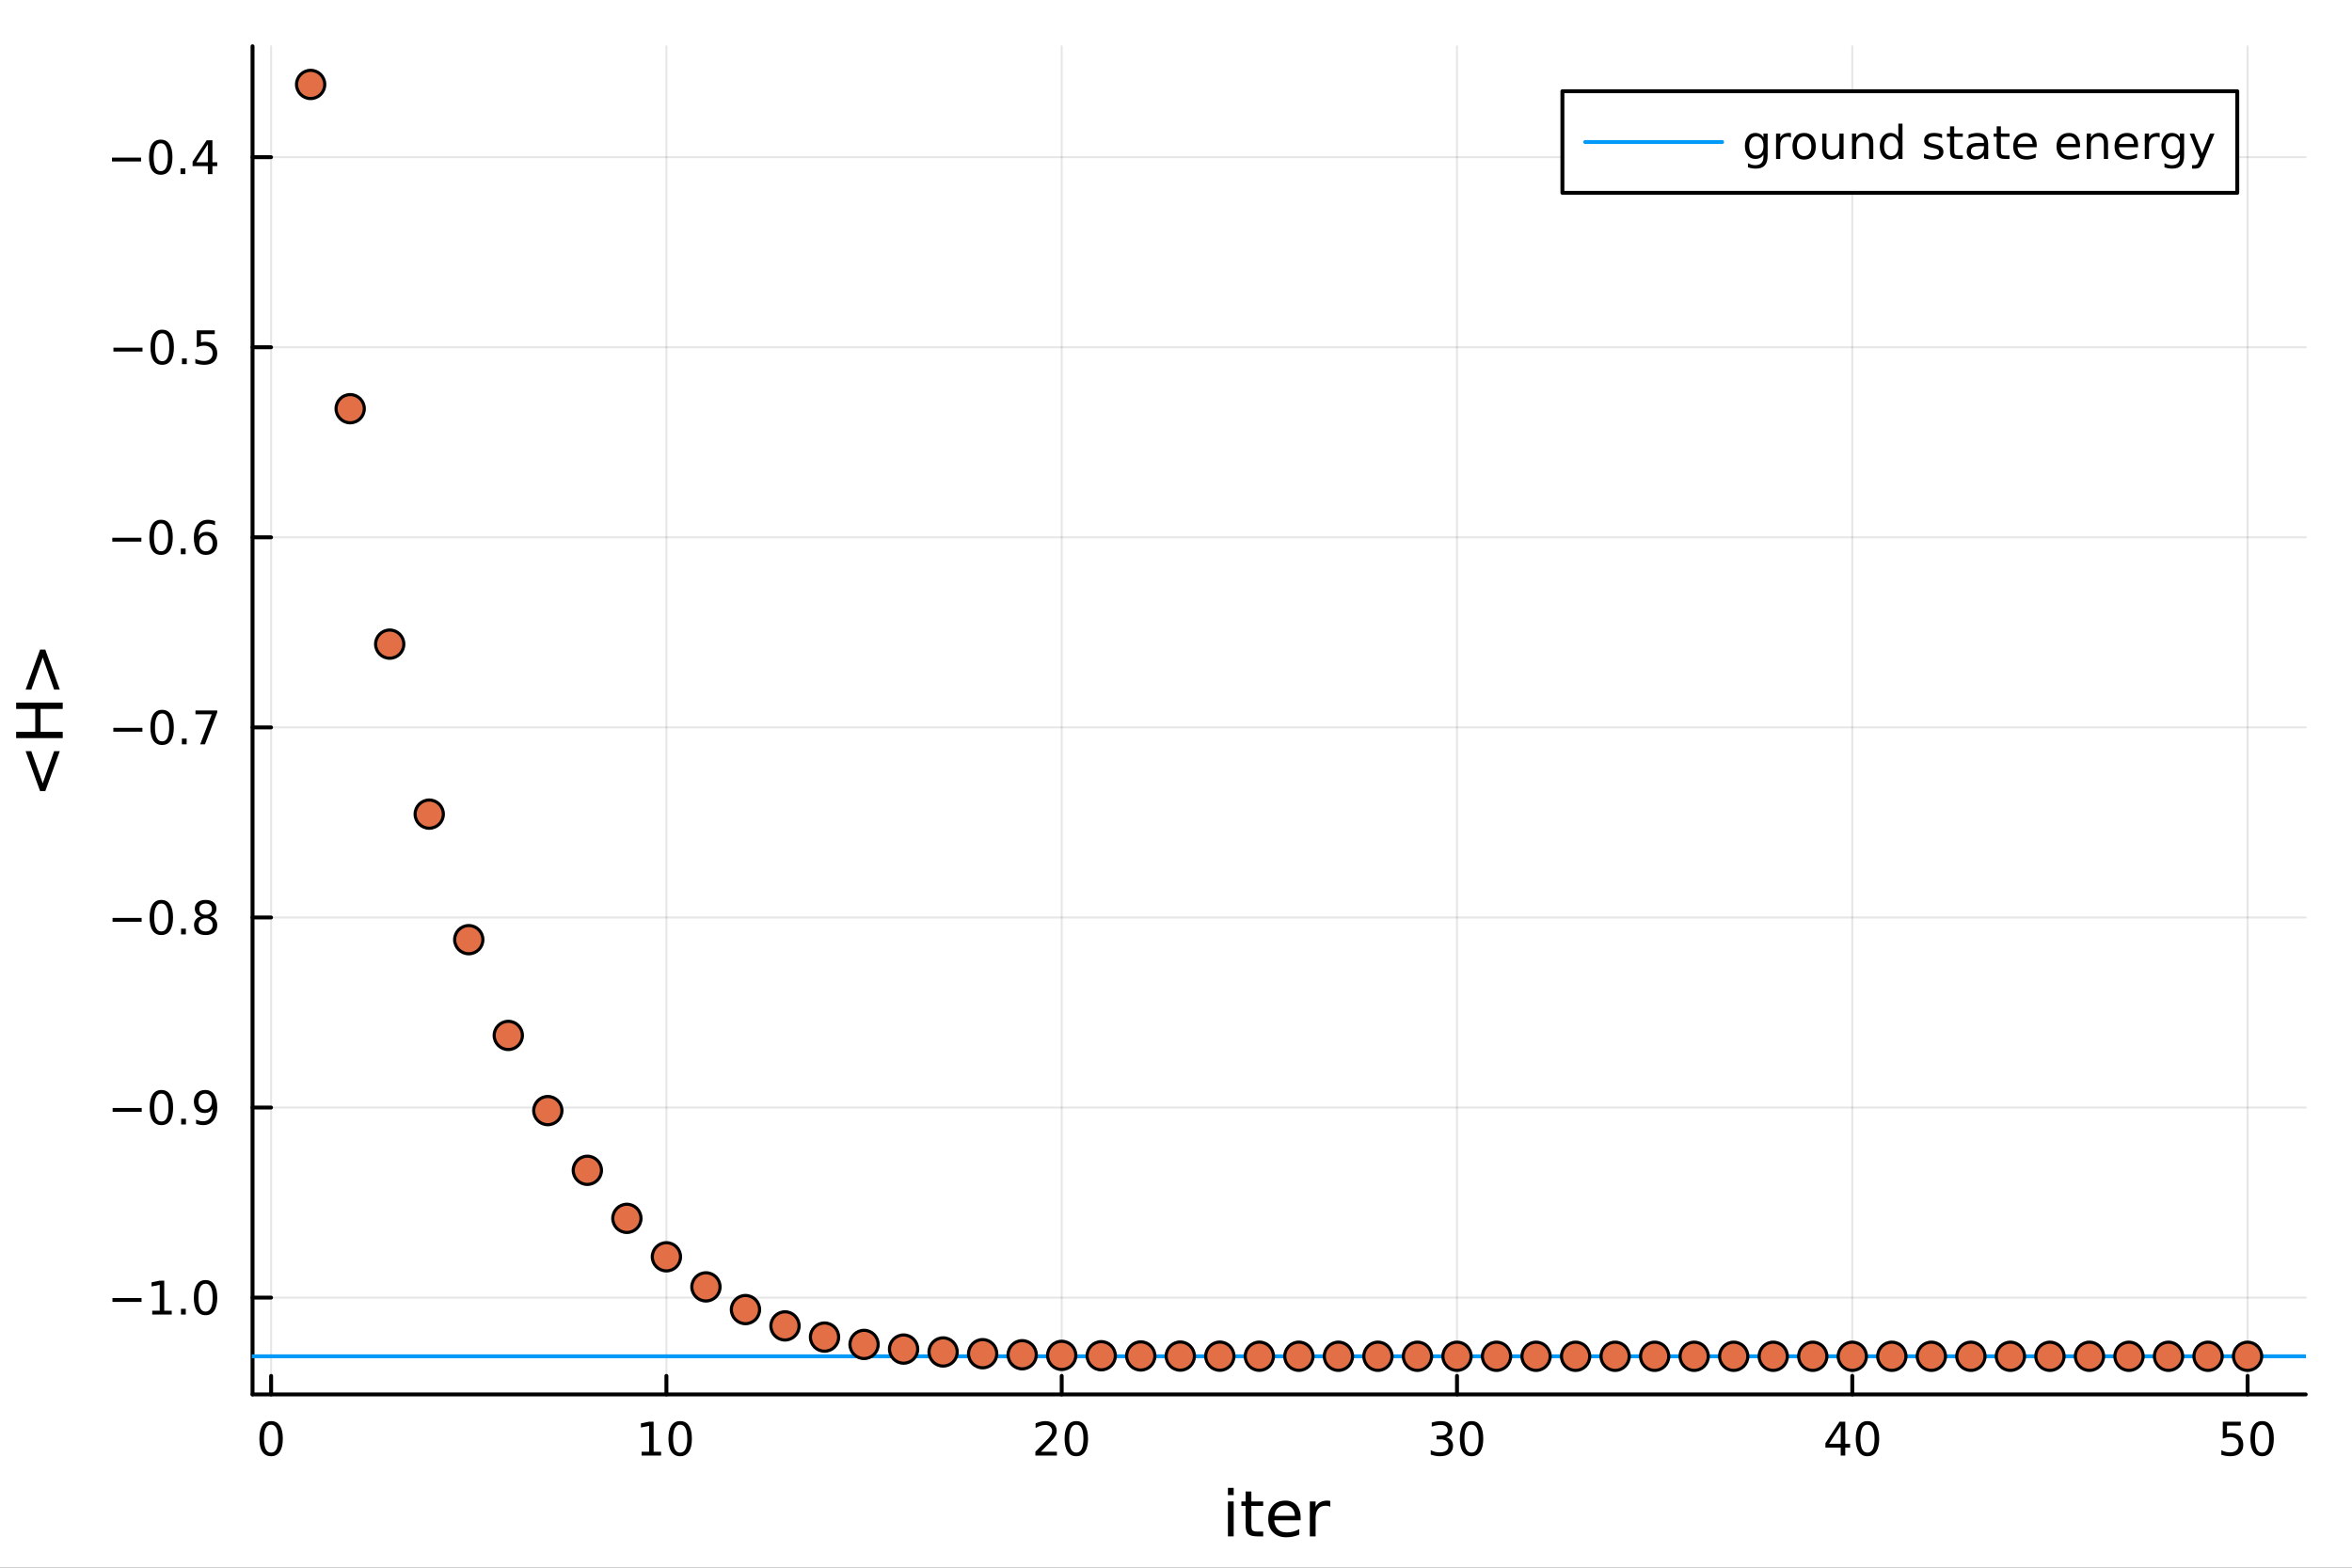<?xml version="1.0" encoding="utf-8"?>
<svg xmlns="http://www.w3.org/2000/svg" xmlns:xlink="http://www.w3.org/1999/xlink" width="600" height="400" viewBox="0 0 2400 1600">
<rect x="0" y="0" width="2400" height="1600" fill="#333333" stroke="none"/>
<defs>
  <clipPath id="clip360">
    <rect x="0" y="0" width="2400" height="1600"/>
  </clipPath>
</defs>
<path clip-path="url(#clip360)" d="M0 1600 L2400 1600 L2400 0 L0 0  Z" fill="#ffffff" fill-rule="evenodd" fill-opacity="1"/>
<defs>
  <clipPath id="clip361">
    <rect x="480" y="0" width="1681" height="1600"/>
  </clipPath>
</defs>
<path clip-path="url(#clip360)" d="M257.69 1423.18 L2352.76 1423.18 L2352.76 47.244 L257.69 47.244  Z" fill="#ffffff" fill-rule="evenodd" fill-opacity="1"/>
<defs>
  <clipPath id="clip362">
    <rect x="257" y="47" width="2096" height="1377"/>
  </clipPath>
</defs>
<polyline clip-path="url(#clip362)" style="stroke:#000000; stroke-linecap:round; stroke-linejoin:round; stroke-width:2; stroke-opacity:0.1; fill:none" points="276.648,1423.18 276.648,47.244 "/>
<polyline clip-path="url(#clip362)" style="stroke:#000000; stroke-linecap:round; stroke-linejoin:round; stroke-width:2; stroke-opacity:0.1; fill:none" points="680.011,1423.18 680.011,47.244 "/>
<polyline clip-path="url(#clip362)" style="stroke:#000000; stroke-linecap:round; stroke-linejoin:round; stroke-width:2; stroke-opacity:0.1; fill:none" points="1083.37,1423.18 1083.37,47.244 "/>
<polyline clip-path="url(#clip362)" style="stroke:#000000; stroke-linecap:round; stroke-linejoin:round; stroke-width:2; stroke-opacity:0.1; fill:none" points="1486.74,1423.18 1486.74,47.244 "/>
<polyline clip-path="url(#clip362)" style="stroke:#000000; stroke-linecap:round; stroke-linejoin:round; stroke-width:2; stroke-opacity:0.1; fill:none" points="1890.1,1423.18 1890.1,47.244 "/>
<polyline clip-path="url(#clip362)" style="stroke:#000000; stroke-linecap:round; stroke-linejoin:round; stroke-width:2; stroke-opacity:0.1; fill:none" points="2293.46,1423.18 2293.46,47.244 "/>
<polyline clip-path="url(#clip360)" style="stroke:#000000; stroke-linecap:round; stroke-linejoin:round; stroke-width:4; stroke-opacity:1; fill:none" points="257.69,1423.18 2352.76,1423.18 "/>
<polyline clip-path="url(#clip360)" style="stroke:#000000; stroke-linecap:round; stroke-linejoin:round; stroke-width:4; stroke-opacity:1; fill:none" points="276.648,1423.18 276.648,1404.28 "/>
<polyline clip-path="url(#clip360)" style="stroke:#000000; stroke-linecap:round; stroke-linejoin:round; stroke-width:4; stroke-opacity:1; fill:none" points="680.011,1423.18 680.011,1404.28 "/>
<polyline clip-path="url(#clip360)" style="stroke:#000000; stroke-linecap:round; stroke-linejoin:round; stroke-width:4; stroke-opacity:1; fill:none" points="1083.37,1423.18 1083.37,1404.28 "/>
<polyline clip-path="url(#clip360)" style="stroke:#000000; stroke-linecap:round; stroke-linejoin:round; stroke-width:4; stroke-opacity:1; fill:none" points="1486.74,1423.18 1486.74,1404.28 "/>
<polyline clip-path="url(#clip360)" style="stroke:#000000; stroke-linecap:round; stroke-linejoin:round; stroke-width:4; stroke-opacity:1; fill:none" points="1890.1,1423.18 1890.1,1404.28 "/>
<polyline clip-path="url(#clip360)" style="stroke:#000000; stroke-linecap:round; stroke-linejoin:round; stroke-width:4; stroke-opacity:1; fill:none" points="2293.46,1423.18 2293.46,1404.28 "/>
<path clip-path="url(#clip360)" d="M276.648 1454.1 Q273.037 1454.1 271.208 1457.66 Q269.403 1461.2 269.403 1468.33 Q269.403 1475.44 271.208 1479.01 Q273.037 1482.55 276.648 1482.55 Q280.282 1482.55 282.088 1479.01 Q283.917 1475.44 283.917 1468.33 Q283.917 1461.2 282.088 1457.66 Q280.282 1454.1 276.648 1454.1 M276.648 1450.39 Q282.458 1450.39 285.514 1455 Q288.593 1459.58 288.593 1468.33 Q288.593 1477.06 285.514 1481.67 Q282.458 1486.25 276.648 1486.25 Q270.838 1486.25 267.759 1481.67 Q264.704 1477.06 264.704 1468.33 Q264.704 1459.58 267.759 1455 Q270.838 1450.39 276.648 1450.39 Z" fill="#000000" fill-rule="nonzero" fill-opacity="1" /><path clip-path="url(#clip360)" d="M654.699 1481.64 L662.337 1481.64 L662.337 1455.28 L654.027 1456.95 L654.027 1452.69 L662.291 1451.02 L666.967 1451.02 L666.967 1481.64 L674.606 1481.64 L674.606 1485.58 L654.699 1485.58 L654.699 1481.64 Z" fill="#000000" fill-rule="nonzero" fill-opacity="1" /><path clip-path="url(#clip360)" d="M694.05 1454.1 Q690.439 1454.1 688.61 1457.66 Q686.805 1461.2 686.805 1468.33 Q686.805 1475.44 688.61 1479.01 Q690.439 1482.55 694.05 1482.55 Q697.684 1482.55 699.49 1479.01 Q701.319 1475.44 701.319 1468.33 Q701.319 1461.2 699.49 1457.66 Q697.684 1454.1 694.05 1454.1 M694.05 1450.39 Q699.86 1450.39 702.916 1455 Q705.995 1459.58 705.995 1468.33 Q705.995 1477.06 702.916 1481.67 Q699.86 1486.25 694.05 1486.25 Q688.24 1486.25 685.161 1481.67 Q682.106 1477.06 682.106 1468.33 Q682.106 1459.58 685.161 1455 Q688.24 1450.39 694.05 1450.39 Z" fill="#000000" fill-rule="nonzero" fill-opacity="1" /><path clip-path="url(#clip360)" d="M1062.15 1481.64 L1078.47 1481.64 L1078.47 1485.58 L1056.52 1485.58 L1056.52 1481.64 Q1059.18 1478.89 1063.77 1474.26 Q1068.37 1469.61 1069.55 1468.27 Q1071.8 1465.74 1072.68 1464.01 Q1073.58 1462.25 1073.58 1460.56 Q1073.58 1457.8 1071.64 1456.07 Q1069.72 1454.33 1066.61 1454.33 Q1064.42 1454.33 1061.96 1455.09 Q1059.53 1455.86 1056.75 1457.41 L1056.75 1452.69 Q1059.58 1451.55 1062.03 1450.97 Q1064.48 1450.39 1066.52 1450.39 Q1071.89 1450.39 1075.09 1453.08 Q1078.28 1455.77 1078.28 1460.26 Q1078.28 1462.39 1077.47 1464.31 Q1076.68 1466.2 1074.58 1468.8 Q1074 1469.47 1070.9 1472.69 Q1067.79 1475.88 1062.15 1481.64 Z" fill="#000000" fill-rule="nonzero" fill-opacity="1" /><path clip-path="url(#clip360)" d="M1098.28 1454.1 Q1094.67 1454.1 1092.84 1457.66 Q1091.04 1461.2 1091.04 1468.33 Q1091.04 1475.44 1092.84 1479.01 Q1094.67 1482.55 1098.28 1482.55 Q1101.92 1482.55 1103.72 1479.01 Q1105.55 1475.44 1105.55 1468.33 Q1105.55 1461.2 1103.72 1457.66 Q1101.92 1454.1 1098.28 1454.1 M1098.28 1450.39 Q1104.09 1450.39 1107.15 1455 Q1110.23 1459.58 1110.23 1468.33 Q1110.23 1477.06 1107.15 1481.67 Q1104.09 1486.25 1098.28 1486.25 Q1092.47 1486.25 1089.39 1481.67 Q1086.34 1477.06 1086.34 1468.33 Q1086.34 1459.58 1089.39 1455 Q1092.47 1450.39 1098.28 1450.39 Z" fill="#000000" fill-rule="nonzero" fill-opacity="1" /><path clip-path="url(#clip360)" d="M1475.58 1466.95 Q1478.94 1467.66 1480.81 1469.93 Q1482.71 1472.2 1482.71 1475.53 Q1482.71 1480.65 1479.19 1483.45 Q1475.67 1486.25 1469.19 1486.25 Q1467.01 1486.25 1464.7 1485.81 Q1462.41 1485.39 1459.95 1484.54 L1459.95 1480.02 Q1461.9 1481.16 1464.21 1481.74 Q1466.53 1482.32 1469.05 1482.32 Q1473.45 1482.32 1475.74 1480.58 Q1478.06 1478.84 1478.06 1475.53 Q1478.06 1472.48 1475.9 1470.77 Q1473.77 1469.03 1469.95 1469.03 L1465.93 1469.03 L1465.93 1465.19 L1470.14 1465.19 Q1473.59 1465.19 1475.42 1463.82 Q1477.25 1462.43 1477.25 1459.84 Q1477.25 1457.18 1475.35 1455.77 Q1473.47 1454.33 1469.95 1454.33 Q1468.03 1454.33 1465.83 1454.75 Q1463.63 1455.16 1461 1456.04 L1461 1451.88 Q1463.66 1451.14 1465.97 1450.77 Q1468.31 1450.39 1470.37 1450.39 Q1475.69 1450.39 1478.8 1452.83 Q1481.9 1455.23 1481.9 1459.35 Q1481.9 1462.22 1480.25 1464.21 Q1478.61 1466.18 1475.58 1466.95 Z" fill="#000000" fill-rule="nonzero" fill-opacity="1" /><path clip-path="url(#clip360)" d="M1501.57 1454.1 Q1497.96 1454.1 1496.13 1457.66 Q1494.33 1461.2 1494.33 1468.33 Q1494.33 1475.44 1496.13 1479.01 Q1497.96 1482.55 1501.57 1482.55 Q1505.21 1482.55 1507.01 1479.01 Q1508.84 1475.44 1508.84 1468.33 Q1508.84 1461.2 1507.01 1457.66 Q1505.21 1454.1 1501.57 1454.1 M1501.57 1450.39 Q1507.38 1450.39 1510.44 1455 Q1513.52 1459.58 1513.52 1468.33 Q1513.52 1477.06 1510.44 1481.67 Q1507.38 1486.25 1501.57 1486.25 Q1495.76 1486.25 1492.69 1481.67 Q1489.63 1477.06 1489.63 1468.33 Q1489.63 1459.58 1492.69 1455 Q1495.76 1450.39 1501.57 1450.39 Z" fill="#000000" fill-rule="nonzero" fill-opacity="1" /><path clip-path="url(#clip360)" d="M1878.27 1455.09 L1866.46 1473.54 L1878.27 1473.54 L1878.27 1455.09 M1877.04 1451.02 L1882.92 1451.02 L1882.92 1473.54 L1887.85 1473.54 L1887.85 1477.43 L1882.92 1477.43 L1882.92 1485.58 L1878.27 1485.58 L1878.27 1477.43 L1862.67 1477.43 L1862.67 1472.92 L1877.04 1451.02 Z" fill="#000000" fill-rule="nonzero" fill-opacity="1" /><path clip-path="url(#clip360)" d="M1905.58 1454.1 Q1901.97 1454.1 1900.15 1457.66 Q1898.34 1461.2 1898.34 1468.33 Q1898.34 1475.44 1900.15 1479.01 Q1901.97 1482.55 1905.58 1482.55 Q1909.22 1482.55 1911.02 1479.01 Q1912.85 1475.44 1912.85 1468.33 Q1912.85 1461.2 1911.02 1457.66 Q1909.22 1454.1 1905.58 1454.1 M1905.58 1450.39 Q1911.4 1450.39 1914.45 1455 Q1917.53 1459.58 1917.53 1468.33 Q1917.53 1477.06 1914.45 1481.67 Q1911.4 1486.25 1905.58 1486.25 Q1899.77 1486.25 1896.7 1481.67 Q1893.64 1477.06 1893.64 1468.33 Q1893.64 1459.58 1896.7 1455 Q1899.77 1450.39 1905.58 1450.39 Z" fill="#000000" fill-rule="nonzero" fill-opacity="1" /><path clip-path="url(#clip360)" d="M2268.16 1451.02 L2286.52 1451.02 L2286.52 1454.96 L2272.44 1454.96 L2272.44 1463.43 Q2273.46 1463.08 2274.48 1462.92 Q2275.5 1462.73 2276.52 1462.73 Q2282.3 1462.73 2285.68 1465.9 Q2289.06 1469.08 2289.06 1474.49 Q2289.06 1480.07 2285.59 1483.17 Q2282.12 1486.25 2275.8 1486.25 Q2273.62 1486.25 2271.36 1485.88 Q2269.11 1485.51 2266.7 1484.77 L2266.7 1480.07 Q2268.79 1481.2 2271.01 1481.76 Q2273.23 1482.32 2275.71 1482.32 Q2279.71 1482.32 2282.05 1480.21 Q2284.39 1478.1 2284.39 1474.49 Q2284.39 1470.88 2282.05 1468.77 Q2279.71 1466.67 2275.71 1466.67 Q2273.83 1466.67 2271.96 1467.08 Q2270.11 1467.5 2268.16 1468.38 L2268.16 1451.02 Z" fill="#000000" fill-rule="nonzero" fill-opacity="1" /><path clip-path="url(#clip360)" d="M2308.28 1454.1 Q2304.67 1454.1 2302.84 1457.66 Q2301.03 1461.2 2301.03 1468.33 Q2301.03 1475.44 2302.84 1479.01 Q2304.67 1482.55 2308.28 1482.55 Q2311.91 1482.55 2313.72 1479.01 Q2315.54 1475.44 2315.54 1468.33 Q2315.54 1461.2 2313.72 1457.66 Q2311.91 1454.1 2308.28 1454.1 M2308.28 1450.39 Q2314.09 1450.39 2317.14 1455 Q2320.22 1459.58 2320.22 1468.33 Q2320.22 1477.06 2317.14 1481.67 Q2314.09 1486.25 2308.28 1486.25 Q2302.47 1486.25 2299.39 1481.67 Q2296.33 1477.06 2296.33 1468.33 Q2296.33 1459.58 2299.39 1455 Q2302.47 1450.39 2308.28 1450.39 Z" fill="#000000" fill-rule="nonzero" fill-opacity="1" /><path clip-path="url(#clip360)" d="M1253.01 1532.4 L1258.86 1532.4 L1258.86 1568.04 L1253.01 1568.04 L1253.01 1532.4 M1253.01 1518.52 L1258.86 1518.52 L1258.86 1525.93 L1253.01 1525.93 L1253.01 1518.52 Z" fill="#000000" fill-rule="nonzero" fill-opacity="1" /><path clip-path="url(#clip360)" d="M1276.91 1522.27 L1276.91 1532.4 L1288.97 1532.4 L1288.97 1536.95 L1276.91 1536.95 L1276.91 1556.3 Q1276.91 1560.66 1278.09 1561.9 Q1279.3 1563.14 1282.96 1563.14 L1288.97 1563.14 L1288.97 1568.04 L1282.96 1568.04 Q1276.18 1568.04 1273.6 1565.53 Q1271.02 1562.98 1271.02 1556.3 L1271.02 1536.95 L1266.73 1536.95 L1266.73 1532.4 L1271.02 1532.4 L1271.02 1522.27 L1276.91 1522.27 Z" fill="#000000" fill-rule="nonzero" fill-opacity="1" /><path clip-path="url(#clip360)" d="M1327.17 1548.76 L1327.17 1551.62 L1300.24 1551.62 Q1300.62 1557.67 1303.87 1560.85 Q1307.15 1564 1312.97 1564 Q1316.35 1564 1319.5 1563.17 Q1322.68 1562.35 1325.8 1560.69 L1325.8 1566.23 Q1322.65 1567.57 1319.34 1568.27 Q1316.03 1568.97 1312.62 1568.97 Q1304.09 1568.97 1299.1 1564 Q1294.13 1559.04 1294.13 1550.57 Q1294.13 1541.82 1298.84 1536.69 Q1303.58 1531.54 1311.6 1531.54 Q1318.8 1531.54 1322.97 1536.18 Q1327.17 1540.8 1327.17 1548.76 M1321.31 1547.04 Q1321.25 1542.23 1318.61 1539.37 Q1316 1536.5 1311.67 1536.5 Q1306.77 1536.5 1303.81 1539.27 Q1300.88 1542.04 1300.43 1547.07 L1321.31 1547.04 Z" fill="#000000" fill-rule="nonzero" fill-opacity="1" /><path clip-path="url(#clip360)" d="M1357.44 1537.87 Q1356.45 1537.3 1355.27 1537.04 Q1354.13 1536.76 1352.73 1536.76 Q1347.76 1536.76 1345.09 1540 Q1342.45 1543.22 1342.45 1549.27 L1342.45 1568.04 L1336.56 1568.04 L1336.56 1532.4 L1342.45 1532.4 L1342.45 1537.93 Q1344.29 1534.69 1347.25 1533.13 Q1350.21 1531.54 1354.45 1531.54 Q1355.05 1531.54 1355.78 1531.63 Q1356.51 1531.7 1357.41 1531.85 L1357.44 1537.87 Z" fill="#000000" fill-rule="nonzero" fill-opacity="1" /><polyline clip-path="url(#clip362)" style="stroke:#000000; stroke-linecap:round; stroke-linejoin:round; stroke-width:2; stroke-opacity:0.1; fill:none" points="257.69,1324.36 2352.76,1324.36 "/>
<polyline clip-path="url(#clip362)" style="stroke:#000000; stroke-linecap:round; stroke-linejoin:round; stroke-width:2; stroke-opacity:0.1; fill:none" points="257.69,1130.37 2352.76,1130.37 "/>
<polyline clip-path="url(#clip362)" style="stroke:#000000; stroke-linecap:round; stroke-linejoin:round; stroke-width:2; stroke-opacity:0.1; fill:none" points="257.69,936.378 2352.76,936.378 "/>
<polyline clip-path="url(#clip362)" style="stroke:#000000; stroke-linecap:round; stroke-linejoin:round; stroke-width:2; stroke-opacity:0.1; fill:none" points="257.69,742.387 2352.76,742.387 "/>
<polyline clip-path="url(#clip362)" style="stroke:#000000; stroke-linecap:round; stroke-linejoin:round; stroke-width:2; stroke-opacity:0.1; fill:none" points="257.69,548.397 2352.76,548.397 "/>
<polyline clip-path="url(#clip362)" style="stroke:#000000; stroke-linecap:round; stroke-linejoin:round; stroke-width:2; stroke-opacity:0.1; fill:none" points="257.69,354.406 2352.76,354.406 "/>
<polyline clip-path="url(#clip362)" style="stroke:#000000; stroke-linecap:round; stroke-linejoin:round; stroke-width:2; stroke-opacity:0.1; fill:none" points="257.69,160.416 2352.76,160.416 "/>
<polyline clip-path="url(#clip360)" style="stroke:#000000; stroke-linecap:round; stroke-linejoin:round; stroke-width:4; stroke-opacity:1; fill:none" points="257.69,1423.18 257.69,47.244 "/>
<polyline clip-path="url(#clip360)" style="stroke:#000000; stroke-linecap:round; stroke-linejoin:round; stroke-width:4; stroke-opacity:1; fill:none" points="257.69,1324.36 276.588,1324.36 "/>
<polyline clip-path="url(#clip360)" style="stroke:#000000; stroke-linecap:round; stroke-linejoin:round; stroke-width:4; stroke-opacity:1; fill:none" points="257.69,1130.37 276.588,1130.37 "/>
<polyline clip-path="url(#clip360)" style="stroke:#000000; stroke-linecap:round; stroke-linejoin:round; stroke-width:4; stroke-opacity:1; fill:none" points="257.69,936.378 276.588,936.378 "/>
<polyline clip-path="url(#clip360)" style="stroke:#000000; stroke-linecap:round; stroke-linejoin:round; stroke-width:4; stroke-opacity:1; fill:none" points="257.69,742.387 276.588,742.387 "/>
<polyline clip-path="url(#clip360)" style="stroke:#000000; stroke-linecap:round; stroke-linejoin:round; stroke-width:4; stroke-opacity:1; fill:none" points="257.69,548.397 276.588,548.397 "/>
<polyline clip-path="url(#clip360)" style="stroke:#000000; stroke-linecap:round; stroke-linejoin:round; stroke-width:4; stroke-opacity:1; fill:none" points="257.69,354.406 276.588,354.406 "/>
<polyline clip-path="url(#clip360)" style="stroke:#000000; stroke-linecap:round; stroke-linejoin:round; stroke-width:4; stroke-opacity:1; fill:none" points="257.69,160.416 276.588,160.416 "/>
<path clip-path="url(#clip360)" d="M114.746 1324.81 L144.422 1324.81 L144.422 1328.75 L114.746 1328.75 L114.746 1324.81 Z" fill="#000000" fill-rule="nonzero" fill-opacity="1" /><path clip-path="url(#clip360)" d="M155.325 1337.7 L162.964 1337.7 L162.964 1311.34 L154.653 1313.01 L154.653 1308.75 L162.917 1307.08 L167.593 1307.08 L167.593 1337.7 L175.232 1337.7 L175.232 1341.64 L155.325 1341.64 L155.325 1337.7 Z" fill="#000000" fill-rule="nonzero" fill-opacity="1" /><path clip-path="url(#clip360)" d="M184.676 1335.76 L189.561 1335.76 L189.561 1341.64 L184.676 1341.64 L184.676 1335.76 Z" fill="#000000" fill-rule="nonzero" fill-opacity="1" /><path clip-path="url(#clip360)" d="M209.746 1310.16 Q206.135 1310.16 204.306 1313.72 Q202.5 1317.26 202.5 1324.39 Q202.5 1331.5 204.306 1335.07 Q206.135 1338.61 209.746 1338.61 Q213.38 1338.61 215.186 1335.07 Q217.014 1331.5 217.014 1324.39 Q217.014 1317.26 215.186 1313.72 Q213.38 1310.16 209.746 1310.16 M209.746 1306.45 Q215.556 1306.45 218.611 1311.06 Q221.69 1315.64 221.69 1324.39 Q221.69 1333.12 218.611 1337.73 Q215.556 1342.31 209.746 1342.31 Q203.936 1342.31 200.857 1337.73 Q197.801 1333.12 197.801 1324.39 Q197.801 1315.64 200.857 1311.06 Q203.936 1306.45 209.746 1306.45 Z" fill="#000000" fill-rule="nonzero" fill-opacity="1" /><path clip-path="url(#clip360)" d="M114.931 1130.82 L144.607 1130.82 L144.607 1134.76 L114.931 1134.76 L114.931 1130.82 Z" fill="#000000" fill-rule="nonzero" fill-opacity="1" /><path clip-path="url(#clip360)" d="M164.7 1116.17 Q161.089 1116.17 159.26 1119.73 Q157.454 1123.27 157.454 1130.4 Q157.454 1137.51 159.26 1141.07 Q161.089 1144.62 164.7 1144.62 Q168.334 1144.62 170.139 1141.07 Q171.968 1137.51 171.968 1130.4 Q171.968 1123.27 170.139 1119.73 Q168.334 1116.17 164.7 1116.17 M164.7 1112.46 Q170.51 1112.46 173.565 1117.07 Q176.644 1121.65 176.644 1130.4 Q176.644 1139.13 173.565 1143.74 Q170.51 1148.32 164.7 1148.32 Q158.89 1148.32 155.811 1143.74 Q152.755 1139.13 152.755 1130.4 Q152.755 1121.65 155.811 1117.07 Q158.89 1112.46 164.7 1112.46 Z" fill="#000000" fill-rule="nonzero" fill-opacity="1" /><path clip-path="url(#clip360)" d="M184.862 1141.77 L189.746 1141.77 L189.746 1147.65 L184.862 1147.65 L184.862 1141.77 Z" fill="#000000" fill-rule="nonzero" fill-opacity="1" /><path clip-path="url(#clip360)" d="M200.07 1146.93 L200.07 1142.67 Q201.829 1143.51 203.635 1143.94 Q205.44 1144.38 207.176 1144.38 Q211.806 1144.38 214.236 1141.28 Q216.69 1138.16 217.037 1131.82 Q215.695 1133.81 213.635 1134.87 Q211.574 1135.94 209.074 1135.94 Q203.889 1135.94 200.857 1132.81 Q197.848 1129.66 197.848 1124.22 Q197.848 1118.9 200.996 1115.68 Q204.144 1112.46 209.375 1112.46 Q215.371 1112.46 218.519 1117.07 Q221.69 1121.65 221.69 1130.4 Q221.69 1138.57 217.801 1143.46 Q213.936 1148.32 207.385 1148.32 Q205.625 1148.32 203.82 1147.97 Q202.014 1147.63 200.07 1146.93 M209.375 1132.28 Q212.524 1132.28 214.352 1130.13 Q216.204 1127.97 216.204 1124.22 Q216.204 1120.5 214.352 1118.34 Q212.524 1116.17 209.375 1116.17 Q206.227 1116.17 204.375 1118.34 Q202.547 1120.5 202.547 1124.22 Q202.547 1127.97 204.375 1130.13 Q206.227 1132.28 209.375 1132.28 Z" fill="#000000" fill-rule="nonzero" fill-opacity="1" /><path clip-path="url(#clip360)" d="M114.839 936.829 L144.515 936.829 L144.515 940.765 L114.839 940.765 L114.839 936.829 Z" fill="#000000" fill-rule="nonzero" fill-opacity="1" /><path clip-path="url(#clip360)" d="M164.607 922.177 Q160.996 922.177 159.167 925.742 Q157.362 929.283 157.362 936.413 Q157.362 943.519 159.167 947.084 Q160.996 950.626 164.607 950.626 Q168.241 950.626 170.047 947.084 Q171.876 943.519 171.876 936.413 Q171.876 929.283 170.047 925.742 Q168.241 922.177 164.607 922.177 M164.607 918.473 Q170.417 918.473 173.473 923.08 Q176.551 927.663 176.551 936.413 Q176.551 945.14 173.473 949.746 Q170.417 954.329 164.607 954.329 Q158.797 954.329 155.718 949.746 Q152.663 945.14 152.663 936.413 Q152.663 927.663 155.718 923.08 Q158.797 918.473 164.607 918.473 Z" fill="#000000" fill-rule="nonzero" fill-opacity="1" /><path clip-path="url(#clip360)" d="M184.769 947.778 L189.653 947.778 L189.653 953.658 L184.769 953.658 L184.769 947.778 Z" fill="#000000" fill-rule="nonzero" fill-opacity="1" /><path clip-path="url(#clip360)" d="M209.838 937.246 Q206.505 937.246 204.584 939.028 Q202.686 940.811 202.686 943.936 Q202.686 947.061 204.584 948.843 Q206.505 950.626 209.838 950.626 Q213.172 950.626 215.093 948.843 Q217.014 947.038 217.014 943.936 Q217.014 940.811 215.093 939.028 Q213.195 937.246 209.838 937.246 M205.162 935.255 Q202.153 934.515 200.463 932.454 Q198.797 930.394 198.797 927.431 Q198.797 923.288 201.737 920.88 Q204.699 918.473 209.838 918.473 Q215 918.473 217.94 920.88 Q220.88 923.288 220.88 927.431 Q220.88 930.394 219.19 932.454 Q217.523 934.515 214.537 935.255 Q217.917 936.042 219.792 938.334 Q221.69 940.626 221.69 943.936 Q221.69 948.959 218.611 951.644 Q215.556 954.329 209.838 954.329 Q204.121 954.329 201.042 951.644 Q197.987 948.959 197.987 943.936 Q197.987 940.626 199.885 938.334 Q201.783 936.042 205.162 935.255 M203.449 927.871 Q203.449 930.556 205.116 932.061 Q206.806 933.566 209.838 933.566 Q212.848 933.566 214.537 932.061 Q216.25 930.556 216.25 927.871 Q216.25 925.186 214.537 923.681 Q212.848 922.177 209.838 922.177 Q206.806 922.177 205.116 923.681 Q203.449 925.186 203.449 927.871 Z" fill="#000000" fill-rule="nonzero" fill-opacity="1" /><path clip-path="url(#clip360)" d="M115.649 742.839 L145.325 742.839 L145.325 746.774 L115.649 746.774 L115.649 742.839 Z" fill="#000000" fill-rule="nonzero" fill-opacity="1" /><path clip-path="url(#clip360)" d="M165.417 728.186 Q161.806 728.186 159.978 731.751 Q158.172 735.293 158.172 742.422 Q158.172 749.529 159.978 753.093 Q161.806 756.635 165.417 756.635 Q169.052 756.635 170.857 753.093 Q172.686 749.529 172.686 742.422 Q172.686 735.293 170.857 731.751 Q169.052 728.186 165.417 728.186 M165.417 724.482 Q171.227 724.482 174.283 729.089 Q177.362 733.672 177.362 742.422 Q177.362 751.149 174.283 755.755 Q171.227 760.339 165.417 760.339 Q159.607 760.339 156.528 755.755 Q153.473 751.149 153.473 742.422 Q153.473 733.672 156.528 729.089 Q159.607 724.482 165.417 724.482 Z" fill="#000000" fill-rule="nonzero" fill-opacity="1" /><path clip-path="url(#clip360)" d="M185.579 753.788 L190.463 753.788 L190.463 759.667 L185.579 759.667 L185.579 753.788 Z" fill="#000000" fill-rule="nonzero" fill-opacity="1" /><path clip-path="url(#clip360)" d="M199.468 725.107 L221.69 725.107 L221.69 727.098 L209.144 759.667 L204.26 759.667 L216.065 729.043 L199.468 729.043 L199.468 725.107 Z" fill="#000000" fill-rule="nonzero" fill-opacity="1" /><path clip-path="url(#clip360)" d="M114.584 548.848 L144.26 548.848 L144.26 552.783 L114.584 552.783 L114.584 548.848 Z" fill="#000000" fill-rule="nonzero" fill-opacity="1" /><path clip-path="url(#clip360)" d="M164.352 534.196 Q160.741 534.196 158.913 537.76 Q157.107 541.302 157.107 548.432 Q157.107 555.538 158.913 559.103 Q160.741 562.645 164.352 562.645 Q167.987 562.645 169.792 559.103 Q171.621 555.538 171.621 548.432 Q171.621 541.302 169.792 537.76 Q167.987 534.196 164.352 534.196 M164.352 530.492 Q170.163 530.492 173.218 535.098 Q176.297 539.682 176.297 548.432 Q176.297 557.158 173.218 561.765 Q170.163 566.348 164.352 566.348 Q158.542 566.348 155.464 561.765 Q152.408 557.158 152.408 548.432 Q152.408 539.682 155.464 535.098 Q158.542 530.492 164.352 530.492 Z" fill="#000000" fill-rule="nonzero" fill-opacity="1" /><path clip-path="url(#clip360)" d="M184.514 559.797 L189.399 559.797 L189.399 565.677 L184.514 565.677 L184.514 559.797 Z" fill="#000000" fill-rule="nonzero" fill-opacity="1" /><path clip-path="url(#clip360)" d="M210.162 546.534 Q207.014 546.534 205.162 548.686 Q203.334 550.839 203.334 554.589 Q203.334 558.316 205.162 560.492 Q207.014 562.645 210.162 562.645 Q213.311 562.645 215.139 560.492 Q216.991 558.316 216.991 554.589 Q216.991 550.839 215.139 548.686 Q213.311 546.534 210.162 546.534 M219.445 531.881 L219.445 536.14 Q217.686 535.307 215.88 534.867 Q214.098 534.427 212.338 534.427 Q207.709 534.427 205.255 537.552 Q202.824 540.677 202.477 546.996 Q203.843 544.983 205.903 543.918 Q207.963 542.83 210.44 542.83 Q215.649 542.83 218.658 546.001 Q221.69 549.149 221.69 554.589 Q221.69 559.913 218.542 563.131 Q215.394 566.348 210.162 566.348 Q204.167 566.348 200.996 561.765 Q197.825 557.158 197.825 548.432 Q197.825 540.237 201.713 535.376 Q205.602 530.492 212.153 530.492 Q213.912 530.492 215.695 530.839 Q217.5 531.186 219.445 531.881 Z" fill="#000000" fill-rule="nonzero" fill-opacity="1" /><path clip-path="url(#clip360)" d="M115.742 354.858 L145.417 354.858 L145.417 358.793 L115.742 358.793 L115.742 354.858 Z" fill="#000000" fill-rule="nonzero" fill-opacity="1" /><path clip-path="url(#clip360)" d="M165.51 340.205 Q161.899 340.205 160.07 343.77 Q158.265 347.311 158.265 354.441 Q158.265 361.548 160.07 365.112 Q161.899 368.654 165.51 368.654 Q169.144 368.654 170.95 365.112 Q172.778 361.548 172.778 354.441 Q172.778 347.311 170.95 343.77 Q169.144 340.205 165.51 340.205 M165.51 336.501 Q171.32 336.501 174.376 341.108 Q177.454 345.691 177.454 354.441 Q177.454 363.168 174.376 367.774 Q171.32 372.358 165.51 372.358 Q159.7 372.358 156.621 367.774 Q153.566 363.168 153.566 354.441 Q153.566 345.691 156.621 341.108 Q159.7 336.501 165.51 336.501 Z" fill="#000000" fill-rule="nonzero" fill-opacity="1" /><path clip-path="url(#clip360)" d="M185.672 365.807 L190.556 365.807 L190.556 371.686 L185.672 371.686 L185.672 365.807 Z" fill="#000000" fill-rule="nonzero" fill-opacity="1" /><path clip-path="url(#clip360)" d="M200.787 337.126 L219.144 337.126 L219.144 341.062 L205.07 341.062 L205.07 349.534 Q206.088 349.186 207.107 349.024 Q208.125 348.839 209.144 348.839 Q214.931 348.839 218.311 352.011 Q221.69 355.182 221.69 360.598 Q221.69 366.177 218.218 369.279 Q214.746 372.358 208.426 372.358 Q206.25 372.358 203.982 371.987 Q201.737 371.617 199.329 370.876 L199.329 366.177 Q201.412 367.311 203.635 367.867 Q205.857 368.422 208.334 368.422 Q212.338 368.422 214.676 366.316 Q217.014 364.21 217.014 360.598 Q217.014 356.987 214.676 354.881 Q212.338 352.774 208.334 352.774 Q206.459 352.774 204.584 353.191 Q202.732 353.608 200.787 354.487 L200.787 337.126 Z" fill="#000000" fill-rule="nonzero" fill-opacity="1" /><path clip-path="url(#clip360)" d="M114.26 160.867 L143.936 160.867 L143.936 164.802 L114.26 164.802 L114.26 160.867 Z" fill="#000000" fill-rule="nonzero" fill-opacity="1" /><path clip-path="url(#clip360)" d="M164.028 146.214 Q160.417 146.214 158.589 149.779 Q156.783 153.321 156.783 160.451 Q156.783 167.557 158.589 171.122 Q160.417 174.663 164.028 174.663 Q167.663 174.663 169.468 171.122 Q171.297 167.557 171.297 160.451 Q171.297 153.321 169.468 149.779 Q167.663 146.214 164.028 146.214 M164.028 142.511 Q169.839 142.511 172.894 147.117 Q175.973 151.701 175.973 160.451 Q175.973 169.177 172.894 173.784 Q169.839 178.367 164.028 178.367 Q158.218 178.367 155.14 173.784 Q152.084 169.177 152.084 160.451 Q152.084 151.701 155.14 147.117 Q158.218 142.511 164.028 142.511 Z" fill="#000000" fill-rule="nonzero" fill-opacity="1" /><path clip-path="url(#clip360)" d="M184.19 171.816 L189.075 171.816 L189.075 177.696 L184.19 177.696 L184.19 171.816 Z" fill="#000000" fill-rule="nonzero" fill-opacity="1" /><path clip-path="url(#clip360)" d="M212.107 147.21 L200.301 165.659 L212.107 165.659 L212.107 147.21 M210.88 143.136 L216.76 143.136 L216.76 165.659 L221.69 165.659 L221.69 169.548 L216.76 169.548 L216.76 177.696 L212.107 177.696 L212.107 169.548 L196.505 169.548 L196.505 165.034 L210.88 143.136 Z" fill="#000000" fill-rule="nonzero" fill-opacity="1" /><path clip-path="url(#clip360)" d="M31.921 766.627 L43.602 799.474 L55.219 766.627 L61.012 766.627 L46.212 807.431 L40.928 807.431 L26.128 766.627 L31.921 766.627 Z" fill="#000000" fill-rule="nonzero" fill-opacity="1" /><path clip-path="url(#clip360)" d="M16.484 753.322 L16.484 746.893 L35.963 746.893 L35.963 723.531 L16.484 723.531 L16.484 717.102 L64.004 717.102 L64.004 723.531 L41.374 723.531 L41.374 746.893 L64.004 746.893 L64.004 753.322 L16.484 753.322 Z" fill="#000000" fill-rule="nonzero" fill-opacity="1" /><path clip-path="url(#clip360)" d="M31.921 703.797 L26.128 703.797 L40.928 662.993 L46.212 662.993 L61.012 703.797 L55.219 703.797 L43.602 671.014 L31.921 703.797 Z" fill="#000000" fill-rule="nonzero" fill-opacity="1" /><polyline clip-path="url(#clip362)" style="stroke:#009af9; stroke-linecap:round; stroke-linejoin:round; stroke-width:4; stroke-opacity:1; fill:none" points="-1837.38,1384.24 4447.82,1384.24 "/>
<circle clip-path="url(#clip362)" cx="316.984" cy="86.186" r="14.4" fill="#e26f46" fill-rule="evenodd" fill-opacity="1" stroke="#000000" stroke-opacity="1" stroke-width="3.2"/>
<circle clip-path="url(#clip362)" cx="357.321" cy="417.117" r="14.4" fill="#e26f46" fill-rule="evenodd" fill-opacity="1" stroke="#000000" stroke-opacity="1" stroke-width="3.2"/>
<circle clip-path="url(#clip362)" cx="397.657" cy="657.404" r="14.4" fill="#e26f46" fill-rule="evenodd" fill-opacity="1" stroke="#000000" stroke-opacity="1" stroke-width="3.2"/>
<circle clip-path="url(#clip362)" cx="437.993" cy="830.912" r="14.4" fill="#e26f46" fill-rule="evenodd" fill-opacity="1" stroke="#000000" stroke-opacity="1" stroke-width="3.2"/>
<circle clip-path="url(#clip362)" cx="478.33" cy="959.047" r="14.4" fill="#e26f46" fill-rule="evenodd" fill-opacity="1" stroke="#000000" stroke-opacity="1" stroke-width="3.2"/>
<circle clip-path="url(#clip362)" cx="518.666" cy="1056.77" r="14.4" fill="#e26f46" fill-rule="evenodd" fill-opacity="1" stroke="#000000" stroke-opacity="1" stroke-width="3.2"/>
<circle clip-path="url(#clip362)" cx="559.002" cy="1133.5" r="14.4" fill="#e26f46" fill-rule="evenodd" fill-opacity="1" stroke="#000000" stroke-opacity="1" stroke-width="3.2"/>
<circle clip-path="url(#clip362)" cx="599.338" cy="1194.44" r="14.4" fill="#e26f46" fill-rule="evenodd" fill-opacity="1" stroke="#000000" stroke-opacity="1" stroke-width="3.2"/>
<circle clip-path="url(#clip362)" cx="639.675" cy="1243.47" r="14.4" fill="#e26f46" fill-rule="evenodd" fill-opacity="1" stroke="#000000" stroke-opacity="1" stroke-width="3.2"/>
<circle clip-path="url(#clip362)" cx="680.011" cy="1282.71" r="14.4" fill="#e26f46" fill-rule="evenodd" fill-opacity="1" stroke="#000000" stroke-opacity="1" stroke-width="3.2"/>
<circle clip-path="url(#clip362)" cx="720.347" cy="1313.41" r="14.4" fill="#e26f46" fill-rule="evenodd" fill-opacity="1" stroke="#000000" stroke-opacity="1" stroke-width="3.2"/>
<circle clip-path="url(#clip362)" cx="760.683" cy="1336.57" r="14.4" fill="#e26f46" fill-rule="evenodd" fill-opacity="1" stroke="#000000" stroke-opacity="1" stroke-width="3.2"/>
<circle clip-path="url(#clip362)" cx="801.02" cy="1353.23" r="14.4" fill="#e26f46" fill-rule="evenodd" fill-opacity="1" stroke="#000000" stroke-opacity="1" stroke-width="3.2"/>
<circle clip-path="url(#clip362)" cx="841.356" cy="1364.65" r="14.4" fill="#e26f46" fill-rule="evenodd" fill-opacity="1" stroke="#000000" stroke-opacity="1" stroke-width="3.2"/>
<circle clip-path="url(#clip362)" cx="881.692" cy="1372.14" r="14.4" fill="#e26f46" fill-rule="evenodd" fill-opacity="1" stroke="#000000" stroke-opacity="1" stroke-width="3.2"/>
<circle clip-path="url(#clip362)" cx="922.028" cy="1376.89" r="14.4" fill="#e26f46" fill-rule="evenodd" fill-opacity="1" stroke="#000000" stroke-opacity="1" stroke-width="3.2"/>
<circle clip-path="url(#clip362)" cx="962.365" cy="1379.82" r="14.4" fill="#e26f46" fill-rule="evenodd" fill-opacity="1" stroke="#000000" stroke-opacity="1" stroke-width="3.2"/>
<circle clip-path="url(#clip362)" cx="1002.7" cy="1381.6" r="14.4" fill="#e26f46" fill-rule="evenodd" fill-opacity="1" stroke="#000000" stroke-opacity="1" stroke-width="3.2"/>
<circle clip-path="url(#clip362)" cx="1043.04" cy="1382.67" r="14.4" fill="#e26f46" fill-rule="evenodd" fill-opacity="1" stroke="#000000" stroke-opacity="1" stroke-width="3.2"/>
<circle clip-path="url(#clip362)" cx="1083.37" cy="1383.31" r="14.4" fill="#e26f46" fill-rule="evenodd" fill-opacity="1" stroke="#000000" stroke-opacity="1" stroke-width="3.2"/>
<circle clip-path="url(#clip362)" cx="1123.71" cy="1383.69" r="14.4" fill="#e26f46" fill-rule="evenodd" fill-opacity="1" stroke="#000000" stroke-opacity="1" stroke-width="3.2"/>
<circle clip-path="url(#clip362)" cx="1164.05" cy="1383.91" r="14.4" fill="#e26f46" fill-rule="evenodd" fill-opacity="1" stroke="#000000" stroke-opacity="1" stroke-width="3.2"/>
<circle clip-path="url(#clip362)" cx="1204.38" cy="1384.04" r="14.4" fill="#e26f46" fill-rule="evenodd" fill-opacity="1" stroke="#000000" stroke-opacity="1" stroke-width="3.2"/>
<circle clip-path="url(#clip362)" cx="1244.72" cy="1384.12" r="14.4" fill="#e26f46" fill-rule="evenodd" fill-opacity="1" stroke="#000000" stroke-opacity="1" stroke-width="3.2"/>
<circle clip-path="url(#clip362)" cx="1285.05" cy="1384.17" r="14.4" fill="#e26f46" fill-rule="evenodd" fill-opacity="1" stroke="#000000" stroke-opacity="1" stroke-width="3.2"/>
<circle clip-path="url(#clip362)" cx="1325.39" cy="1384.2" r="14.4" fill="#e26f46" fill-rule="evenodd" fill-opacity="1" stroke="#000000" stroke-opacity="1" stroke-width="3.2"/>
<circle clip-path="url(#clip362)" cx="1365.73" cy="1384.21" r="14.4" fill="#e26f46" fill-rule="evenodd" fill-opacity="1" stroke="#000000" stroke-opacity="1" stroke-width="3.2"/>
<circle clip-path="url(#clip362)" cx="1406.06" cy="1384.22" r="14.4" fill="#e26f46" fill-rule="evenodd" fill-opacity="1" stroke="#000000" stroke-opacity="1" stroke-width="3.2"/>
<circle clip-path="url(#clip362)" cx="1446.4" cy="1384.23" r="14.4" fill="#e26f46" fill-rule="evenodd" fill-opacity="1" stroke="#000000" stroke-opacity="1" stroke-width="3.2"/>
<circle clip-path="url(#clip362)" cx="1486.74" cy="1384.23" r="14.4" fill="#e26f46" fill-rule="evenodd" fill-opacity="1" stroke="#000000" stroke-opacity="1" stroke-width="3.2"/>
<circle clip-path="url(#clip362)" cx="1527.07" cy="1384.24" r="14.4" fill="#e26f46" fill-rule="evenodd" fill-opacity="1" stroke="#000000" stroke-opacity="1" stroke-width="3.2"/>
<circle clip-path="url(#clip362)" cx="1567.41" cy="1384.24" r="14.4" fill="#e26f46" fill-rule="evenodd" fill-opacity="1" stroke="#000000" stroke-opacity="1" stroke-width="3.2"/>
<circle clip-path="url(#clip362)" cx="1607.75" cy="1384.24" r="14.4" fill="#e26f46" fill-rule="evenodd" fill-opacity="1" stroke="#000000" stroke-opacity="1" stroke-width="3.2"/>
<circle clip-path="url(#clip362)" cx="1648.08" cy="1384.24" r="14.4" fill="#e26f46" fill-rule="evenodd" fill-opacity="1" stroke="#000000" stroke-opacity="1" stroke-width="3.2"/>
<circle clip-path="url(#clip362)" cx="1688.42" cy="1384.24" r="14.4" fill="#e26f46" fill-rule="evenodd" fill-opacity="1" stroke="#000000" stroke-opacity="1" stroke-width="3.2"/>
<circle clip-path="url(#clip362)" cx="1728.75" cy="1384.24" r="14.4" fill="#e26f46" fill-rule="evenodd" fill-opacity="1" stroke="#000000" stroke-opacity="1" stroke-width="3.2"/>
<circle clip-path="url(#clip362)" cx="1769.09" cy="1384.24" r="14.4" fill="#e26f46" fill-rule="evenodd" fill-opacity="1" stroke="#000000" stroke-opacity="1" stroke-width="3.2"/>
<circle clip-path="url(#clip362)" cx="1809.43" cy="1384.24" r="14.4" fill="#e26f46" fill-rule="evenodd" fill-opacity="1" stroke="#000000" stroke-opacity="1" stroke-width="3.2"/>
<circle clip-path="url(#clip362)" cx="1849.76" cy="1384.24" r="14.4" fill="#e26f46" fill-rule="evenodd" fill-opacity="1" stroke="#000000" stroke-opacity="1" stroke-width="3.2"/>
<circle clip-path="url(#clip362)" cx="1890.1" cy="1384.24" r="14.4" fill="#e26f46" fill-rule="evenodd" fill-opacity="1" stroke="#000000" stroke-opacity="1" stroke-width="3.2"/>
<circle clip-path="url(#clip362)" cx="1930.44" cy="1384.24" r="14.4" fill="#e26f46" fill-rule="evenodd" fill-opacity="1" stroke="#000000" stroke-opacity="1" stroke-width="3.2"/>
<circle clip-path="url(#clip362)" cx="1970.77" cy="1384.24" r="14.4" fill="#e26f46" fill-rule="evenodd" fill-opacity="1" stroke="#000000" stroke-opacity="1" stroke-width="3.2"/>
<circle clip-path="url(#clip362)" cx="2011.11" cy="1384.24" r="14.4" fill="#e26f46" fill-rule="evenodd" fill-opacity="1" stroke="#000000" stroke-opacity="1" stroke-width="3.2"/>
<circle clip-path="url(#clip362)" cx="2051.44" cy="1384.24" r="14.4" fill="#e26f46" fill-rule="evenodd" fill-opacity="1" stroke="#000000" stroke-opacity="1" stroke-width="3.2"/>
<circle clip-path="url(#clip362)" cx="2091.78" cy="1384.24" r="14.4" fill="#e26f46" fill-rule="evenodd" fill-opacity="1" stroke="#000000" stroke-opacity="1" stroke-width="3.2"/>
<circle clip-path="url(#clip362)" cx="2132.12" cy="1384.24" r="14.4" fill="#e26f46" fill-rule="evenodd" fill-opacity="1" stroke="#000000" stroke-opacity="1" stroke-width="3.2"/>
<circle clip-path="url(#clip362)" cx="2172.45" cy="1384.24" r="14.4" fill="#e26f46" fill-rule="evenodd" fill-opacity="1" stroke="#000000" stroke-opacity="1" stroke-width="3.2"/>
<circle clip-path="url(#clip362)" cx="2212.79" cy="1384.24" r="14.4" fill="#e26f46" fill-rule="evenodd" fill-opacity="1" stroke="#000000" stroke-opacity="1" stroke-width="3.2"/>
<circle clip-path="url(#clip362)" cx="2253.13" cy="1384.24" r="14.4" fill="#e26f46" fill-rule="evenodd" fill-opacity="1" stroke="#000000" stroke-opacity="1" stroke-width="3.2"/>
<circle clip-path="url(#clip362)" cx="2293.46" cy="1384.24" r="14.4" fill="#e26f46" fill-rule="evenodd" fill-opacity="1" stroke="#000000" stroke-opacity="1" stroke-width="3.2"/>
<path clip-path="url(#clip360)" d="M1594.3 196.789 L2282.92 196.789 L2282.92 93.109 L1594.3 93.109  Z" fill="#ffffff" fill-rule="evenodd" fill-opacity="1"/>
<polyline clip-path="url(#clip360)" style="stroke:#000000; stroke-linecap:round; stroke-linejoin:round; stroke-width:4; stroke-opacity:1; fill:none" points="1594.3,196.789 2282.92,196.789 2282.92,93.109 1594.3,93.109 1594.3,196.789 "/>
<polyline clip-path="url(#clip360)" style="stroke:#009af9; stroke-linecap:round; stroke-linejoin:round; stroke-width:4; stroke-opacity:1; fill:none" points="1617.57,144.949 1757.25,144.949 "/>
<path clip-path="url(#clip360)" d="M1799.44 148.965 Q1799.44 144.335 1797.51 141.789 Q1795.62 139.243 1792.17 139.243 Q1788.74 139.243 1786.82 141.789 Q1784.92 144.335 1784.92 148.965 Q1784.92 153.571 1786.82 156.118 Q1788.74 158.664 1792.17 158.664 Q1795.62 158.664 1797.51 156.118 Q1799.44 153.571 1799.44 148.965 M1803.7 159.011 Q1803.7 165.631 1800.76 168.849 Q1797.82 172.09 1791.75 172.09 Q1789.51 172.09 1787.51 171.742 Q1785.52 171.418 1783.65 170.724 L1783.65 166.58 Q1785.52 167.599 1787.35 168.085 Q1789.18 168.571 1791.08 168.571 Q1795.27 168.571 1797.35 166.372 Q1799.44 164.196 1799.44 159.775 L1799.44 157.668 Q1798.12 159.96 1796.06 161.094 Q1794 162.229 1791.13 162.229 Q1786.36 162.229 1783.44 158.594 Q1780.52 154.96 1780.52 148.965 Q1780.52 142.946 1783.44 139.312 Q1786.36 135.678 1791.13 135.678 Q1794 135.678 1796.06 136.812 Q1798.12 137.946 1799.44 140.238 L1799.44 136.303 L1803.7 136.303 L1803.7 159.011 Z" fill="#000000" fill-rule="nonzero" fill-opacity="1" /><path clip-path="url(#clip360)" d="M1827.49 140.284 Q1826.77 139.868 1825.92 139.682 Q1825.08 139.474 1824.07 139.474 Q1820.45 139.474 1818.51 141.835 Q1816.59 144.173 1816.59 148.571 L1816.59 162.229 L1812.31 162.229 L1812.31 136.303 L1816.59 136.303 L1816.59 140.331 Q1817.93 137.969 1820.08 136.835 Q1822.24 135.678 1825.32 135.678 Q1825.76 135.678 1826.29 135.747 Q1826.82 135.794 1827.47 135.909 L1827.49 140.284 Z" fill="#000000" fill-rule="nonzero" fill-opacity="1" /><path clip-path="url(#clip360)" d="M1840.96 139.289 Q1837.54 139.289 1835.55 141.974 Q1833.56 144.636 1833.56 149.289 Q1833.56 153.942 1835.52 156.627 Q1837.51 159.289 1840.96 159.289 Q1844.37 159.289 1846.36 156.604 Q1848.35 153.918 1848.35 149.289 Q1848.35 144.682 1846.36 141.997 Q1844.37 139.289 1840.96 139.289 M1840.96 135.678 Q1846.52 135.678 1849.69 139.289 Q1852.86 142.9 1852.86 149.289 Q1852.86 155.655 1849.69 159.289 Q1846.52 162.9 1840.96 162.9 Q1835.38 162.9 1832.21 159.289 Q1829.07 155.655 1829.07 149.289 Q1829.07 142.9 1832.21 139.289 Q1835.38 135.678 1840.96 135.678 Z" fill="#000000" fill-rule="nonzero" fill-opacity="1" /><path clip-path="url(#clip360)" d="M1859.48 151.997 L1859.48 136.303 L1863.74 136.303 L1863.74 151.835 Q1863.74 155.516 1865.18 157.368 Q1866.61 159.196 1869.48 159.196 Q1872.93 159.196 1874.92 156.997 Q1876.94 154.798 1876.94 151.002 L1876.94 136.303 L1881.19 136.303 L1881.19 162.229 L1876.94 162.229 L1876.94 158.247 Q1875.38 160.608 1873.32 161.766 Q1871.29 162.9 1868.58 162.9 Q1864.11 162.9 1861.8 160.122 Q1859.48 157.344 1859.48 151.997 M1870.2 135.678 L1870.2 135.678 Z" fill="#000000" fill-rule="nonzero" fill-opacity="1" /><path clip-path="url(#clip360)" d="M1911.52 146.581 L1911.52 162.229 L1907.26 162.229 L1907.26 146.719 Q1907.26 143.039 1905.82 141.21 Q1904.39 139.382 1901.52 139.382 Q1898.07 139.382 1896.08 141.581 Q1894.09 143.78 1894.09 147.576 L1894.09 162.229 L1889.81 162.229 L1889.81 136.303 L1894.09 136.303 L1894.09 140.331 Q1895.62 137.993 1897.68 136.835 Q1899.76 135.678 1902.47 135.678 Q1906.94 135.678 1909.23 138.456 Q1911.52 141.21 1911.52 146.581 Z" fill="#000000" fill-rule="nonzero" fill-opacity="1" /><path clip-path="url(#clip360)" d="M1937.07 140.238 L1937.07 126.21 L1941.33 126.21 L1941.33 162.229 L1937.07 162.229 L1937.07 158.34 Q1935.73 160.655 1933.67 161.789 Q1931.63 162.9 1928.76 162.9 Q1924.06 162.9 1921.1 159.15 Q1918.16 155.4 1918.16 149.289 Q1918.16 143.178 1921.1 139.428 Q1924.06 135.678 1928.76 135.678 Q1931.63 135.678 1933.67 136.812 Q1935.73 137.923 1937.07 140.238 M1922.56 149.289 Q1922.56 153.988 1924.48 156.673 Q1926.43 159.335 1929.81 159.335 Q1933.19 159.335 1935.13 156.673 Q1937.07 153.988 1937.07 149.289 Q1937.07 144.59 1935.13 141.928 Q1933.19 139.243 1929.81 139.243 Q1926.43 139.243 1924.48 141.928 Q1922.56 144.59 1922.56 149.289 Z" fill="#000000" fill-rule="nonzero" fill-opacity="1" /><path clip-path="url(#clip360)" d="M1981.7 137.067 L1981.7 141.094 Q1979.9 140.169 1977.95 139.706 Q1976.01 139.243 1973.93 139.243 Q1970.75 139.243 1969.16 140.215 Q1967.58 141.187 1967.58 143.131 Q1967.58 144.613 1968.72 145.469 Q1969.85 146.303 1973.28 147.067 L1974.74 147.391 Q1979.27 148.363 1981.17 150.145 Q1983.09 151.905 1983.09 155.076 Q1983.09 158.687 1980.22 160.793 Q1977.37 162.9 1972.37 162.9 Q1970.29 162.9 1968.02 162.483 Q1965.78 162.09 1963.28 161.28 L1963.28 156.881 Q1965.64 158.108 1967.93 158.733 Q1970.22 159.335 1972.47 159.335 Q1975.48 159.335 1977.1 158.317 Q1978.72 157.275 1978.72 155.4 Q1978.72 153.664 1977.54 152.738 Q1976.38 151.812 1972.42 150.956 L1970.94 150.608 Q1966.98 149.775 1965.22 148.062 Q1963.46 146.326 1963.46 143.317 Q1963.46 139.659 1966.06 137.669 Q1968.65 135.678 1973.42 135.678 Q1975.78 135.678 1977.86 136.025 Q1979.94 136.372 1981.7 137.067 Z" fill="#000000" fill-rule="nonzero" fill-opacity="1" /><path clip-path="url(#clip360)" d="M1994.09 128.942 L1994.09 136.303 L2002.86 136.303 L2002.86 139.613 L1994.09 139.613 L1994.09 153.687 Q1994.09 156.858 1994.94 157.761 Q1995.82 158.664 1998.49 158.664 L2002.86 158.664 L2002.86 162.229 L1998.49 162.229 Q1993.56 162.229 1991.68 160.4 Q1989.81 158.548 1989.81 153.687 L1989.81 139.613 L1986.68 139.613 L1986.68 136.303 L1989.81 136.303 L1989.81 128.942 L1994.09 128.942 Z" fill="#000000" fill-rule="nonzero" fill-opacity="1" /><path clip-path="url(#clip360)" d="M2020.25 149.196 Q2015.08 149.196 2013.09 150.377 Q2011.1 151.557 2011.1 154.405 Q2011.1 156.673 2012.58 158.016 Q2014.09 159.335 2016.66 159.335 Q2020.2 159.335 2022.33 156.835 Q2024.48 154.312 2024.48 150.145 L2024.48 149.196 L2020.25 149.196 M2028.74 147.437 L2028.74 162.229 L2024.48 162.229 L2024.48 158.293 Q2023.02 160.655 2020.85 161.789 Q2018.67 162.9 2015.52 162.9 Q2011.54 162.9 2009.18 160.678 Q2006.84 158.432 2006.84 154.682 Q2006.84 150.307 2009.76 148.085 Q2012.7 145.863 2018.51 145.863 L2024.48 145.863 L2024.48 145.446 Q2024.48 142.507 2022.54 140.909 Q2020.62 139.289 2017.12 139.289 Q2014.9 139.289 2012.79 139.821 Q2010.68 140.354 2008.74 141.419 L2008.74 137.483 Q2011.08 136.581 2013.28 136.141 Q2015.48 135.678 2017.56 135.678 Q2023.18 135.678 2025.96 138.594 Q2028.74 141.511 2028.74 147.437 Z" fill="#000000" fill-rule="nonzero" fill-opacity="1" /><path clip-path="url(#clip360)" d="M2041.73 128.942 L2041.73 136.303 L2050.5 136.303 L2050.5 139.613 L2041.73 139.613 L2041.73 153.687 Q2041.73 156.858 2042.58 157.761 Q2043.46 158.664 2046.12 158.664 L2050.5 158.664 L2050.5 162.229 L2046.12 162.229 Q2041.19 162.229 2039.32 160.4 Q2037.44 158.548 2037.44 153.687 L2037.44 139.613 L2034.32 139.613 L2034.32 136.303 L2037.44 136.303 L2037.44 128.942 L2041.73 128.942 Z" fill="#000000" fill-rule="nonzero" fill-opacity="1" /><path clip-path="url(#clip360)" d="M2078.28 148.201 L2078.28 150.284 L2058.69 150.284 Q2058.97 154.682 2061.33 156.997 Q2063.72 159.289 2067.95 159.289 Q2070.41 159.289 2072.7 158.687 Q2075.01 158.085 2077.28 156.881 L2077.28 160.909 Q2074.99 161.881 2072.58 162.391 Q2070.18 162.9 2067.7 162.9 Q2061.49 162.9 2057.86 159.289 Q2054.25 155.678 2054.25 149.52 Q2054.25 143.155 2057.68 139.428 Q2061.12 135.678 2066.96 135.678 Q2072.19 135.678 2075.22 139.057 Q2078.28 142.414 2078.28 148.201 M2074.02 146.951 Q2073.97 143.456 2072.05 141.372 Q2070.15 139.289 2067 139.289 Q2063.44 139.289 2061.29 141.303 Q2059.16 143.317 2058.83 146.974 L2074.02 146.951 Z" fill="#000000" fill-rule="nonzero" fill-opacity="1" /><path clip-path="url(#clip360)" d="M2122.51 148.201 L2122.51 150.284 L2102.93 150.284 Q2103.21 154.682 2105.57 156.997 Q2107.95 159.289 2112.19 159.289 Q2114.64 159.289 2116.93 158.687 Q2119.25 158.085 2121.52 156.881 L2121.52 160.909 Q2119.23 161.881 2116.82 162.391 Q2114.41 162.9 2111.93 162.9 Q2105.73 162.9 2102.1 159.289 Q2098.49 155.678 2098.49 149.52 Q2098.49 143.155 2101.91 139.428 Q2105.36 135.678 2111.19 135.678 Q2116.43 135.678 2119.46 139.057 Q2122.51 142.414 2122.51 148.201 M2118.25 146.951 Q2118.21 143.456 2116.29 141.372 Q2114.39 139.289 2111.24 139.289 Q2107.68 139.289 2105.52 141.303 Q2103.39 143.317 2103.07 146.974 L2118.25 146.951 Z" fill="#000000" fill-rule="nonzero" fill-opacity="1" /><path clip-path="url(#clip360)" d="M2151.05 146.581 L2151.05 162.229 L2146.8 162.229 L2146.8 146.719 Q2146.8 143.039 2145.36 141.21 Q2143.92 139.382 2141.05 139.382 Q2137.61 139.382 2135.61 141.581 Q2133.62 143.78 2133.62 147.576 L2133.62 162.229 L2129.34 162.229 L2129.34 136.303 L2133.62 136.303 L2133.62 140.331 Q2135.15 137.993 2137.21 136.835 Q2139.3 135.678 2142 135.678 Q2146.47 135.678 2148.76 138.456 Q2151.05 141.21 2151.05 146.581 Z" fill="#000000" fill-rule="nonzero" fill-opacity="1" /><path clip-path="url(#clip360)" d="M2181.73 148.201 L2181.73 150.284 L2162.14 150.284 Q2162.42 154.682 2164.78 156.997 Q2167.17 159.289 2171.4 159.289 Q2173.86 159.289 2176.15 158.687 Q2178.46 158.085 2180.73 156.881 L2180.73 160.909 Q2178.44 161.881 2176.03 162.391 Q2173.62 162.9 2171.15 162.9 Q2164.94 162.9 2161.31 159.289 Q2157.7 155.678 2157.7 149.52 Q2157.7 143.155 2161.12 139.428 Q2164.57 135.678 2170.41 135.678 Q2175.64 135.678 2178.67 139.057 Q2181.73 142.414 2181.73 148.201 M2177.47 146.951 Q2177.42 143.456 2175.5 141.372 Q2173.6 139.289 2170.45 139.289 Q2166.89 139.289 2164.73 141.303 Q2162.61 143.317 2162.28 146.974 L2177.47 146.951 Z" fill="#000000" fill-rule="nonzero" fill-opacity="1" /><path clip-path="url(#clip360)" d="M2203.74 140.284 Q2203.02 139.868 2202.17 139.682 Q2201.33 139.474 2200.31 139.474 Q2196.7 139.474 2194.76 141.835 Q2192.84 144.173 2192.84 148.571 L2192.84 162.229 L2188.55 162.229 L2188.55 136.303 L2192.84 136.303 L2192.84 140.331 Q2194.18 137.969 2196.33 136.835 Q2198.48 135.678 2201.56 135.678 Q2202 135.678 2202.54 135.747 Q2203.07 135.794 2203.72 135.909 L2203.74 140.284 Z" fill="#000000" fill-rule="nonzero" fill-opacity="1" /><path clip-path="url(#clip360)" d="M2224.43 148.965 Q2224.43 144.335 2222.51 141.789 Q2220.61 139.243 2217.17 139.243 Q2213.74 139.243 2211.82 141.789 Q2209.92 144.335 2209.92 148.965 Q2209.92 153.571 2211.82 156.118 Q2213.74 158.664 2217.17 158.664 Q2220.61 158.664 2222.51 156.118 Q2224.43 153.571 2224.43 148.965 M2228.69 159.011 Q2228.69 165.631 2225.75 168.849 Q2222.81 172.09 2216.75 172.09 Q2214.5 172.09 2212.51 171.742 Q2210.52 171.418 2208.65 170.724 L2208.65 166.58 Q2210.52 167.599 2212.35 168.085 Q2214.18 168.571 2216.08 168.571 Q2220.27 168.571 2222.35 166.372 Q2224.43 164.196 2224.43 159.775 L2224.43 157.668 Q2223.11 159.96 2221.05 161.094 Q2218.99 162.229 2216.12 162.229 Q2211.36 162.229 2208.44 158.594 Q2205.52 154.96 2205.52 148.965 Q2205.52 142.946 2208.44 139.312 Q2211.36 135.678 2216.12 135.678 Q2218.99 135.678 2221.05 136.812 Q2223.11 137.946 2224.43 140.238 L2224.43 136.303 L2228.69 136.303 L2228.69 159.011 Z" fill="#000000" fill-rule="nonzero" fill-opacity="1" /><path clip-path="url(#clip360)" d="M2248.25 164.636 Q2246.45 169.266 2244.73 170.678 Q2243.02 172.09 2240.15 172.09 L2236.75 172.09 L2236.75 168.525 L2239.25 168.525 Q2241.01 168.525 2241.98 167.692 Q2242.95 166.858 2244.13 163.756 L2244.9 161.812 L2234.41 136.303 L2238.92 136.303 L2247.03 156.581 L2255.13 136.303 L2259.64 136.303 L2248.25 164.636 Z" fill="#000000" fill-rule="nonzero" fill-opacity="1" /></svg>
